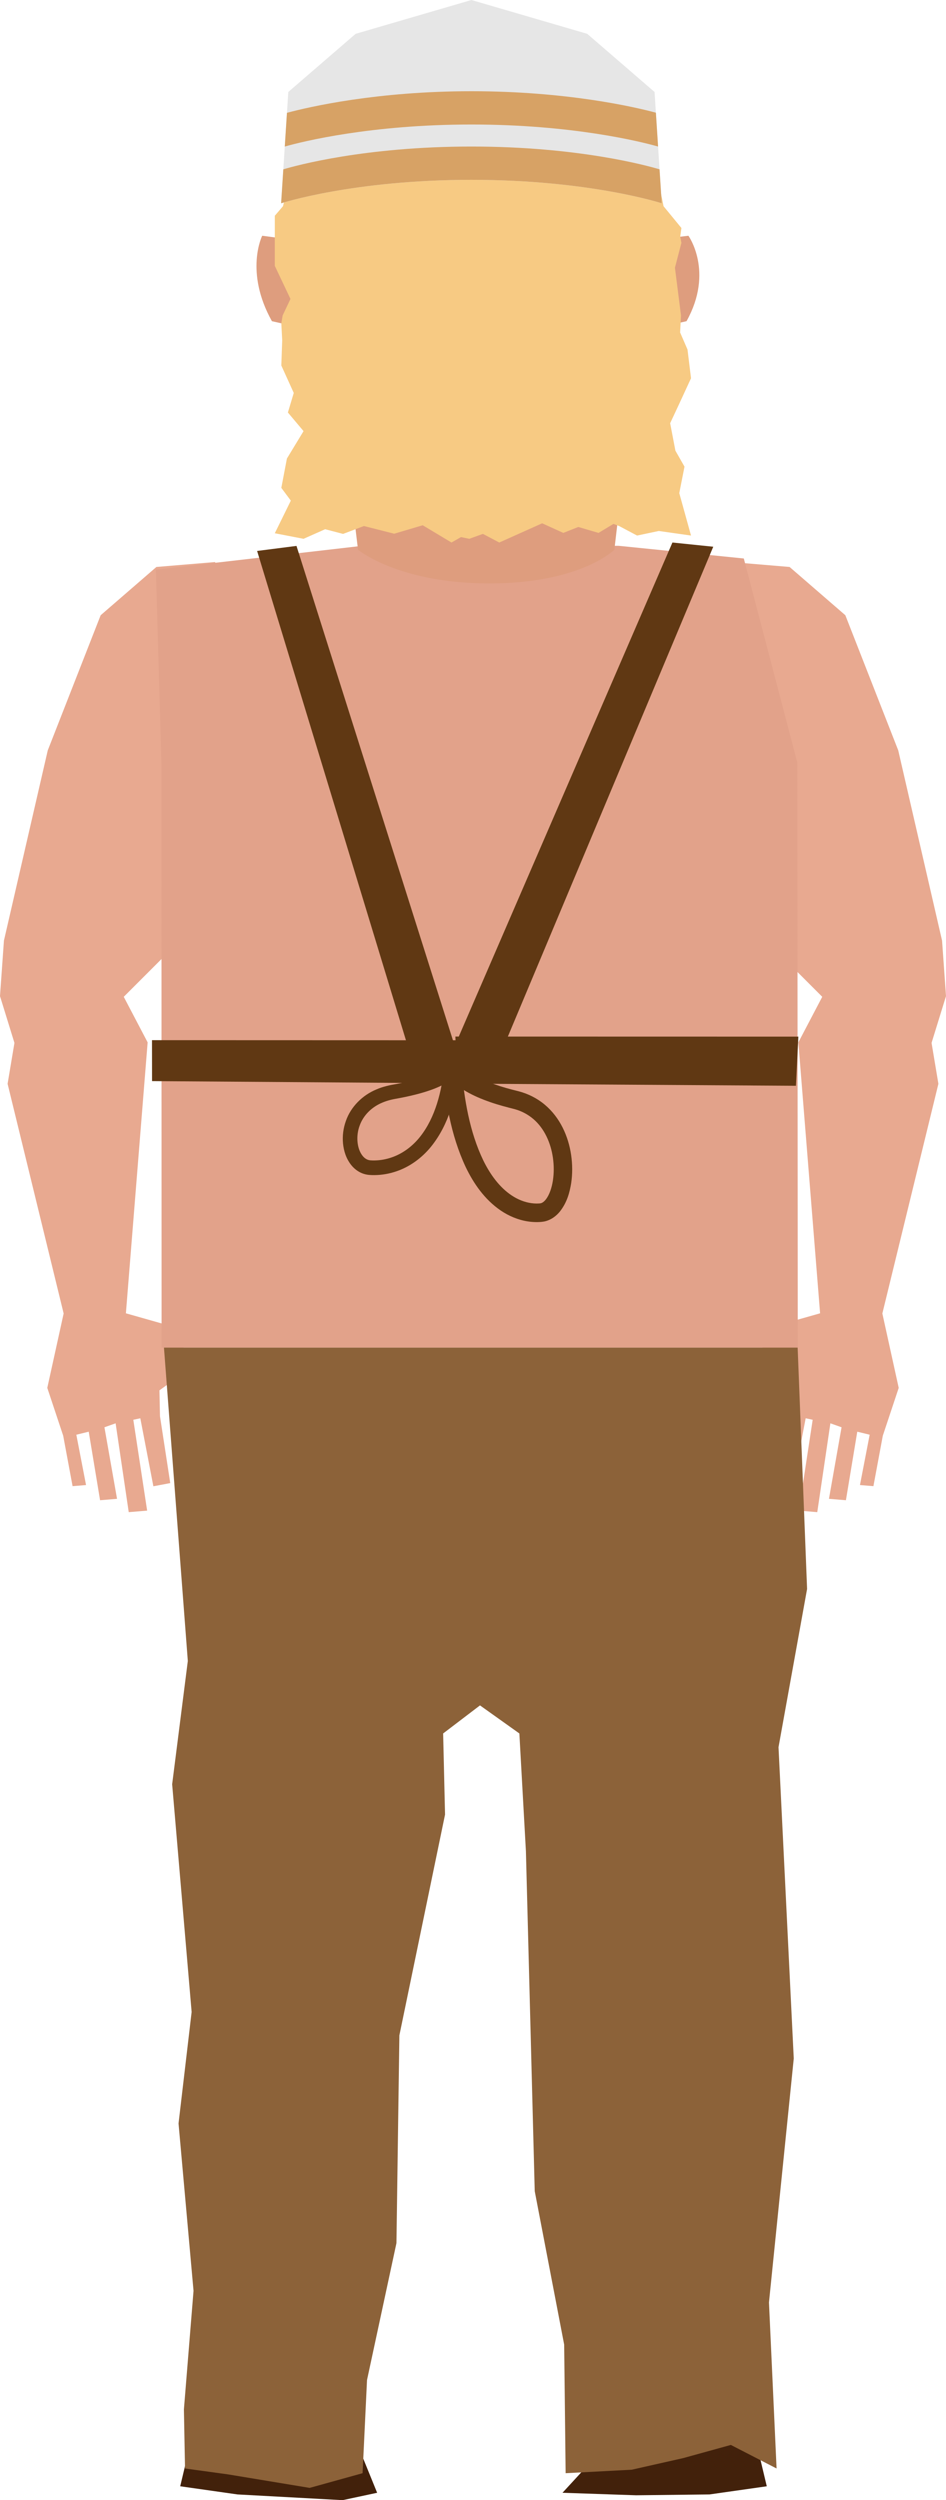 <?xml version="1.0" encoding="utf-8"?>
<!-- Generator: Adobe Illustrator 15.1.0, SVG Export Plug-In . SVG Version: 6.00 Build 0)  -->
<!DOCTYPE svg PUBLIC "-//W3C//DTD SVG 1.1//EN" "http://www.w3.org/Graphics/SVG/1.1/DTD/svg11.dtd">
<svg version="1.1" id="Calque_1" xmlns="http://www.w3.org/2000/svg" xmlns:xlink="http://www.w3.org/1999/xlink" x="0px" y="0px"
	 width="128.684px" height="339.901px" viewBox="0 0 128.684 339.901" enable-background="new 0 0 128.684 339.901"
	 xml:space="preserve">
<g>
	<polygon fill="#42210B" points="86.524,339.239 76.516,338.898 85.064,329.612 90.906,327.206 96.513,327.206 102.834,331.849 
		104.305,338.015 96.513,339.124 	"/>
	<polygon fill="#42210B" points="46.604,339.901 51.303,338.898 47.73,330.124 37.911,327.206 32.304,327.206 25.982,331.849 
		24.513,338.015 32.304,339.124 	"/>
	<g>
		<polygon fill="#E8A990" points="128.148,127.877 122.188,102.016 114.992,83.643 107.408,77.08 99.438,76.411 94.768,84.491 
			94,96.768 95.1,110.768 103.1,126.768 111.85,135.518 108.6,141.713 111.557,178.547 106.455,179.994 104.021,182.864 
			101.943,185.322 98.834,194.599 101.268,195.144 102.761,190.101 104.338,188.371 105.709,188.097 106.994,189.019 
			106.921,192.54 105.523,201.629 107.82,202.063 109.596,192.817 110.549,193.021 108.667,205.373 111.173,205.582 
			112.957,193.503 114.477,194.042 112.762,203.768 115.07,203.961 116.615,194.642 118.3,195.054 116.979,201.896 118.811,202.047 
			120.088,195.189 122.252,188.686 120.027,178.571 127.65,147.347 126.72,141.785 128.684,135.426 		"/>
	</g>
	<g>
		<polygon fill="#E8A990" points="0.535,127.877 6.496,102.016 13.692,83.643 21.275,77.08 29.246,76.411 33.916,84.491 
			34.684,96.768 33.584,110.768 25.584,126.768 16.834,135.518 20.084,141.713 17.126,178.547 22.229,179.994 24.663,182.864 
			26.74,185.322 29.849,194.599 27.416,195.144 25.923,190.101 24.346,188.371 22.974,188.097 21.69,189.019 21.763,192.54 
			23.16,201.629 20.863,202.063 19.087,192.817 18.135,193.021 20.017,205.373 17.511,205.582 15.727,193.503 14.207,194.042 
			15.922,203.768 13.613,203.961 12.069,194.642 10.384,195.054 11.705,201.896 9.873,202.047 8.596,195.189 6.432,188.686 
			8.657,178.571 1.033,147.347 1.964,141.785 0,135.426 		"/>
	</g>
	<path fill="#DE9D7E" d="M35.667,32.05c0,0-2.44,4.877,1.321,11.617l4.898,1.108l-2.104-12.176L35.667,32.05z"/>
	<polygon fill="#8C6239" points="25.169,335.596 30.991,336.394 42.122,338.234 49.323,336.237 49.926,323.569 53.929,304.955 
		54.328,276.711 60.539,246.697 60.281,235.667 65.293,231.852 70.649,235.667 71.54,251.675 72.739,297.894 76.744,318.756 
		76.943,336.237 85.941,335.761 92.939,334.183 99.418,332.394 105.638,335.596 104.603,313.022 107.975,279.858 105.901,237.537 
		109.788,216.022 108.504,183.206 22.304,183.206 25.549,225.812 23.418,242.572 26.068,273.532 24.286,288.69 26.326,311.441 
		25.017,327.557 	"/>
	<polygon fill="#E2A28A" points="21.981,183.206 108.521,183.206 108.465,103.697 101.18,75.928 84.176,74.206 49.266,74.206 
		21.207,77.444 21.962,103.909 	"/>
	<path fill="#DE9D7E" d="M85.604,57.337l-2.032,17.405c0,0-4.605,4.578-16.988,4.578c-12.385,0-17.882-4.578-17.882-4.578
		l-2.031-16.856L85.604,57.337z"/>
	<polygon fill="#E8A990" points="89.076,22.206 89.95,29.429 86.699,64.312 70.023,71.434 57.449,69.89 44.015,62.549 
		39.513,30.856 40.826,22.206 	"/>
	<path fill="#DE9D7E" d="M93.646,32.05c0,0,3.505,4.877-0.256,11.617l-4.899,1.108l1.133-12.252L93.646,32.05z"/>
	<path fill="#F7CA83" d="M39.513,20.543l0.714-3.993l8.385,0.665l3.64-0.665l5.827,0.665l6.308,0.967l6.307-0.967l5.826-0.665
		l3.641,0.665l8.386-0.665l0.397,2.529c0,0-1.065,0.865-1.065,1.264c0,0.399,1.198,1.797,1.198,1.797l1.186,5.897l2.431,2.96
		l-0.162,1.183l-2.907,0.341l-2.1-3.105l0.088,1.247l-2.775-1.332l-1.943-2.307l-4.842,0.267l-4.503-1.154l-3.684,1.243
		l-3.274-1.169l-3.869,0.721l-3.68-0.794l-2.576,1.132l-5.947-1.132l-3.847,2.264l-3.383,0.343l-1.281,2.584l-0.527,3.933
		l-1.696-2.663l-2.402-0.189v-3.081l1.108-1.29c0,0,1.023-3.901,1.023-4.3S39.513,20.543,39.513,20.543z"/>
	<g>
		<g>
			<path fill="#E6E6E6" d="M39.217,12.504l9.16-7.906L64.128,0l15.751,4.598l9.16,7.906l0.977,15.134c0,0-9.812-3.19-25.888-3.19
				c-16.074,0-25.887,3.19-25.887,3.19L39.217,12.504z"/>
			<path fill="#D7A265" d="M64.128,19.922c14.526,0,23.91,2.597,25.59,3.099l0.298,4.616c0,0-9.812-3.19-25.888-3.19
				c-16.074,0-25.887,3.19-25.887,3.19l0.297-4.616C40.218,22.52,49.603,19.922,64.128,19.922z"/>
		</g>
		<path fill="#D7A265" d="M64.129,16.927c-13.646,0-22.941,2.3-25.391,2.996l0.296-4.583c3.022-0.815,12.234-2.938,25.095-2.938
			c12.859,0,22.07,2.105,25.092,2.92l0.297,4.601C87.068,19.227,77.773,16.927,64.129,16.927z"/>
	</g>
	<polygon fill="#603813" points="91.47,73.757 61.447,143.145 67.676,144.279 97.025,74.329 	"/>
	<polygon fill="#603813" points="61.946,140.922 62.2,147.319 108.271,147.614 108.6,140.932 	"/>
	<polygon fill="#603813" points="20.676,141.413 20.683,146.979 61.994,147.278 62.57,141.427 	"/>
	<polygon fill="#603813" points="40.332,74.217 62.117,143.019 56.086,144.268 34.974,74.903 	"/>
	<polygon fill="#F7CA83" points="93.113,63.441 91.876,61.272 91.161,57.539 92.402,54.885 94,51.424 93.522,47.52 92.516,45.2 
		92.637,42.891 91.811,36.393 92.692,33.018 92.53,32.182 84.644,26.693 78.334,25.906 62.459,25.906 55.708,25.243 45.209,26.768 
		37.381,32.41 37.381,36.143 39.513,40.643 38.447,42.891 38.268,43.956 38.388,46.266 38.268,49.694 39.96,53.421 39.162,56.083 
		41.291,58.612 39.028,62.339 38.268,66.328 39.561,68.062 37.381,72.497 41.291,73.253 44.23,71.949 46.671,72.588 49.5,71.515 
		49.5,71.515 53.625,72.56 57.5,71.41 61.417,73.757 62.709,73.018 63.834,73.253 65.69,72.583 67.917,73.757 73.75,71.143 
		76.625,72.45 78.667,71.643 81.417,72.45 83.448,71.224 84.232,71.522 86.662,72.811 89.613,72.188 94,72.811 92.402,67.042 	"/>
	<g>
		<g>
			<g>
				<path fill="#603813" d="M62.463,145.113c-0.18,0.175-0.347,0.12-0.515,0.136c-0.166-0.005-0.329-0.03-0.488-0.066
					c-0.319-0.073-0.624-0.189-0.915-0.331c-0.052,0.115-0.333,0.389-0.633,0.579c-0.309,0.204-0.665,0.388-1.037,0.553
					c-0.749,0.331-1.562,0.591-2.39,0.815c-0.829,0.223-1.678,0.407-2.535,0.568c-0.833,0.138-1.882,0.354-2.772,0.753
					c-1.839,0.761-3.457,2.327-4.131,4.285c-0.346,0.969-0.485,2.008-0.388,3.043c0.104,1.03,0.42,2.086,1.155,2.988
					c0.367,0.444,0.858,0.841,1.447,1.074c0.292,0.117,0.604,0.191,0.915,0.221c0.287,0.026,0.512,0.029,0.77,0.028
					c0.999-0.009,1.987-0.183,2.926-0.499c1.887-0.626,3.53-1.856,4.753-3.354c2.457-3.047,3.387-6.828,3.801-10.441l-1.987-0.512
					c-0.35,3.452-1.22,6.95-3.271,9.56c-1.016,1.291-2.342,2.298-3.851,2.825c-0.751,0.264-1.544,0.412-2.333,0.428
					c-0.196,0.004-0.395,0-0.586-0.014c-0.131-0.008-0.255-0.036-0.375-0.08c-0.238-0.088-0.466-0.253-0.665-0.489
					c-0.823-0.983-0.96-2.756-0.438-4.143c0.507-1.431,1.664-2.556,3.12-3.151c0.363-0.151,0.744-0.274,1.135-0.37
					c0.196-0.048,0.394-0.088,0.596-0.126l0.68-0.125c0.906-0.175,1.812-0.377,2.715-0.628c0.903-0.254,1.806-0.549,2.703-0.966
					c0.449-0.211,0.896-0.451,1.341-0.774c0.222-0.164,0.442-0.347,0.659-0.584c0.107-0.12,0.214-0.252,0.315-0.416
					c0.051-0.082,0.101-0.172,0.147-0.278c0.023-0.055,0.046-0.112,0.067-0.18C62.422,145.349,62.438,145.351,62.463,145.113z"/>
			</g>
		</g>
	</g>
	<g>
		<g>
			<g>
				<path fill="#603813" d="M62.735,144.576l-0.011-0.015l-0.005-0.007l-0.003-0.003l-1.079,0.07l0.066-0.004l0.118-0.01l0.15-0.016
					l0.194-0.024c0.029-0.003,0.155-0.025,0.103-0.015l-0.151,0.03c-0.2,0.046-0.396,0.11-0.59,0.184
					c-0.386,0.149-0.758,0.34-1.116,0.556c0.325,0.85,0.818,1.373,1.316,1.846c0.505,0.462,1.04,0.831,1.584,1.155
					c1.09,0.643,2.216,1.108,3.349,1.504c1.108,0.391,2.336,0.709,3.368,0.968c0.95,0.266,1.816,0.729,2.548,1.361
					c1.47,1.265,2.352,3.221,2.639,5.257c0.146,1.019,0.149,2.067-0.002,3.067c-0.147,0.988-0.478,1.973-0.969,2.596
					c-0.243,0.311-0.497,0.471-0.696,0.512c-0.049,0.018-0.363,0.04-0.573,0.036c-0.231-0.002-0.464-0.02-0.696-0.052
					c-0.93-0.128-1.842-0.497-2.663-1.041c-1.656-1.093-2.93-2.845-3.871-4.763c-1.876-3.892-2.624-8.392-2.982-12.847l-2.597-0.196
					c0.373,4.7,1.095,9.488,3.194,13.963c1.066,2.206,2.541,4.37,4.741,5.877c1.094,0.744,2.368,1.292,3.733,1.495
					c0.341,0.051,0.687,0.081,1.034,0.086c0.174,0.004,0.349,0,0.523-0.008l0.263-0.018l0.348-0.048
					c0.965-0.188,1.705-0.791,2.182-1.388c0.954-1.23,1.303-2.544,1.514-3.828c0.191-1.29,0.177-2.579-0.009-3.85
					c-0.371-2.515-1.495-5.077-3.601-6.835c-1.039-0.872-2.29-1.49-3.578-1.819c-1.151-0.281-2.188-0.564-3.235-0.936
					c-1.033-0.367-2.034-0.8-2.9-1.339c-0.43-0.268-0.826-0.566-1.136-0.879c-0.154-0.156-0.286-0.316-0.381-0.463
					c-0.047-0.073-0.084-0.144-0.108-0.199l-0.024-0.065l-0.003-0.008v-0.001l-0.116,0.027l-0.309,0.059l-0.235,0.034l-0.175,0.02
					C62.356,144.583,60.539,144.667,62.735,144.576z"/>
			</g>
		</g>
	</g>
</g>
</svg>
